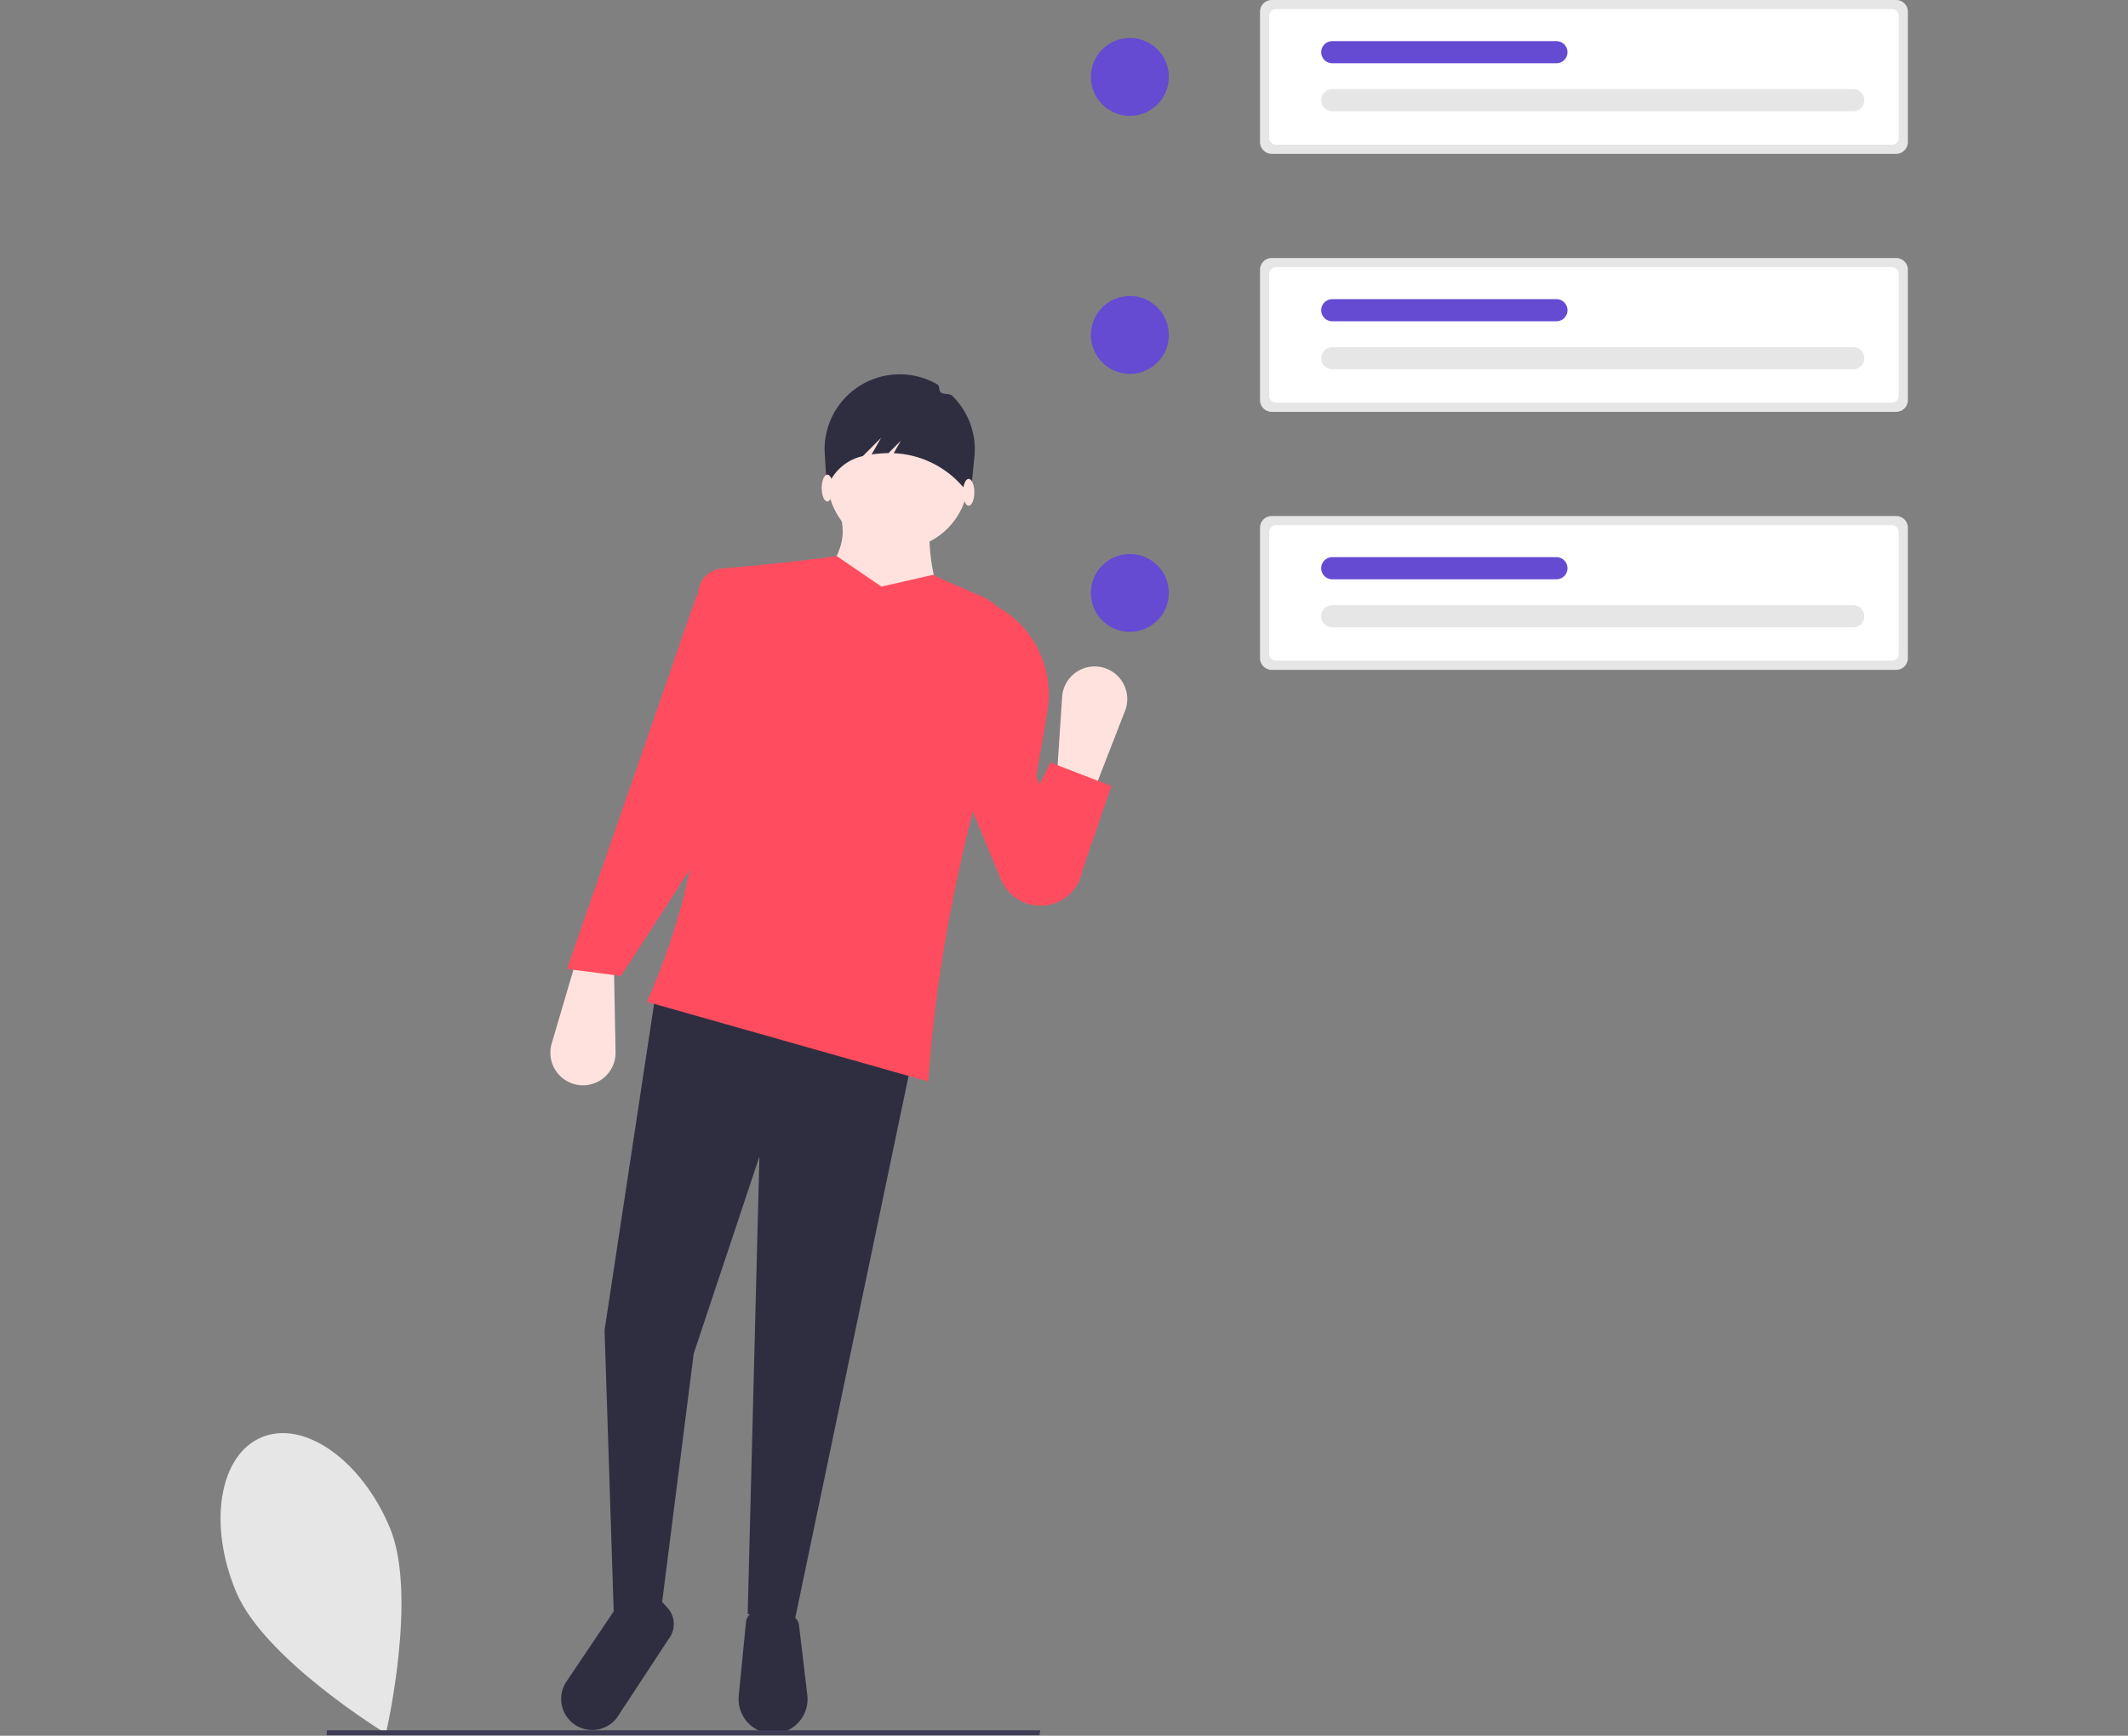 <svg xmlns="http://www.w3.org/2000/svg" width="907" height="740" viewBox="0 0 907 740">
  <rect x="0" y="0" width="907" height="740" fill="#808080" stroke="none"/>
  <g id="Group_50" data-name="Group 50" transform="translate(-6012 -3166)">
    <rect id="Rectangle_197" data-name="Rectangle 197" width="907" height="740" transform="translate(6012 3166)" fill="none"/>
    <g id="undraw_new_notifications_fhvw" transform="translate(6106 3166)">
      <path id="Path_285" data-name="Path 285" d="M312.55,731.364c12.1,28.843-1.664,87.789-1.664,87.789s-51.709-31.47-63.812-60.313-7.258-58.376,10.823-65.963S300.447,702.521,312.55,731.364Z" transform="translate(-240.412 -80.112)" fill="#e6e6e6"/>
      <circle id="Ellipse_55" data-name="Ellipse 55" cx="16.606" cy="16.606" r="16.606" transform="translate(370.965 236.186)" fill="#654ad2"/>
      <circle id="Ellipse_56" data-name="Ellipse 56" cx="16.606" cy="16.606" r="16.606" transform="translate(370.965 126.186)" fill="#654ad2"/>
      <circle id="Ellipse_57" data-name="Ellipse 57" cx="16.606" cy="16.606" r="16.606" transform="translate(370.965 16.186)" fill="#654ad2"/>
      <path id="Path_286" data-name="Path 286" d="M688.459,80.112a5.006,5.006,0,0,0-5,5V140.7a5.006,5.006,0,0,0,5,5h266.13a5.006,5.006,0,0,0,5-5V85.112a5.006,5.006,0,0,0-5-5Z" transform="translate(-240.412 -80.112)" fill="#e6e6e6"/>
      <path id="Path_287" data-name="Path 287" d="M690.256,84.011a2.9,2.9,0,0,0-2.9,2.9V138.9a2.9,2.9,0,0,0,2.9,2.9H952.791a2.9,2.9,0,0,0,2.9-2.9V86.91a2.9,2.9,0,0,0-2.9-2.9Z" transform="translate(-240.412 -80.112)" fill="#fff"/>
      <path id="Path_288" data-name="Path 288" d="M936.307,127.541a4.71,4.71,0,1,0,0-9.421H714.249a4.71,4.71,0,0,0,0,9.421Z" transform="translate(-240.412 -80.112)" fill="#e6e6e6"/>
      <path id="Path_289" data-name="Path 289" d="M809.8,107.077a4.71,4.71,0,1,0,0-9.421H714.249a4.71,4.71,0,0,0,0,9.421Z" transform="translate(-240.412 -80.112)" fill="#654ad2"/>
      <path id="Path_290" data-name="Path 290" d="M688.459,190.112a5.006,5.006,0,0,0-5,5V250.7a5.006,5.006,0,0,0,5,5h266.13a5.006,5.006,0,0,0,5-5V195.112a5.006,5.006,0,0,0-5-5Z" transform="translate(-240.412 -80.112)" fill="#e6e6e6"/>
      <path id="Path_291" data-name="Path 291" d="M690.256,194.011a2.9,2.9,0,0,0-2.9,2.9V248.9a2.9,2.9,0,0,0,2.9,2.9H952.791a2.9,2.9,0,0,0,2.9-2.9V196.91a2.9,2.9,0,0,0-2.9-2.9Z" transform="translate(-240.412 -80.112)" fill="#fff"/>
      <path id="Path_292" data-name="Path 292" d="M936.307,237.541a4.71,4.71,0,1,0,0-9.421H714.249a4.71,4.71,0,0,0,0,9.421Z" transform="translate(-240.412 -80.112)" fill="#e6e6e6"/>
      <path id="Path_293" data-name="Path 293" d="M809.8,217.077a4.71,4.71,0,1,0,0-9.421H714.249a4.71,4.71,0,0,0,0,9.421Z" transform="translate(-240.412 -80.112)" fill="#654ad2"/>
      <path id="Path_294" data-name="Path 294" d="M688.459,300.112a5.006,5.006,0,0,0-5,5V360.7a5.006,5.006,0,0,0,5,5h266.13a5.006,5.006,0,0,0,5-5V305.112a5.006,5.006,0,0,0-5-5Z" transform="translate(-240.412 -80.112)" fill="#e6e6e6"/>
      <path id="Path_295" data-name="Path 295" d="M690.256,304.011a2.9,2.9,0,0,0-2.9,2.9V358.9a2.9,2.9,0,0,0,2.9,2.9H952.791a2.9,2.9,0,0,0,2.9-2.9V306.91a2.9,2.9,0,0,0-2.9-2.9Z" transform="translate(-240.412 -80.112)" fill="#fff"/>
      <path id="Path_296" data-name="Path 296" d="M936.307,347.541a4.71,4.71,0,1,0,0-9.421H714.249a4.71,4.71,0,0,0,0,9.421Z" transform="translate(-240.412 -80.112)" fill="#e6e6e6"/>
      <path id="Path_297" data-name="Path 297" d="M809.8,327.077a4.71,4.71,0,1,0,0-9.421H714.249a4.71,4.71,0,0,0,0,9.421Z" transform="translate(-240.412 -80.112)" fill="#654ad2"/>
      <path id="Path_298" data-name="Path 298" d="M392.742,542.641h0A13.892,13.892,0,0,1,381.559,525l10.529-35.8,16,3,.688,36.458a13.892,13.892,0,0,1-16.034,13.988Z" transform="translate(-240.412 -80.112)" fill="#ffe2dd"/>
      <path id="Path_299" data-name="Path 299" d="M244.677,691.083l-20-3,5-195-28,84-15,118-19-5-4-123,22-145,110,25Z" fill="#2f2e41"/>
      <path id="Path_300" data-name="Path 300" d="M475.906,819.2h0a14.7,14.7,0,0,1-14.629-16.139l3.106-31.574a4.634,4.634,0,0,1,2.411-3.621c5.9-3.18,11.958-2.409,18.163,1.742a4.606,4.606,0,0,1,2,3.284l3.545,29.877a14.7,14.7,0,0,1-14.6,16.432Z" transform="translate(-240.412 -80.112)" fill="#2f2e41"/>
      <path id="Path_301" data-name="Path 301" d="M394.27,816.845h0a13.241,13.241,0,0,1-6.428-19.822l21.334-31.713c7.691-5.519,12.329-2.831,14.132,7.482l4.313-10.807,3.25,3.545a10.338,10.338,0,0,1,.547,13.323L409.29,812.53a13.241,13.241,0,0,1-15.02,4.315Z" transform="translate(-240.412 -80.112)" fill="#2f2e41"/>
      <circle id="Ellipse_58" data-name="Ellipse 58" cx="30" cy="30" r="30" transform="translate(258.677 174.083)" fill="#ffe2dd"/>
      <path id="Path_302" data-name="Path 302" d="M548.089,339.2l-51-10c6.569-14.011,11.83-18.752,6-34h41C540.473,310.989,543.967,325.814,548.089,339.2Z" transform="translate(-240.412 -80.112)" fill="#ffe2dd"/>
      <path id="Path_303" data-name="Path 303" d="M542.089,541.2l-120-34c24.036-52.9,29.071-110.983,21.944-172.38a11.109,11.109,0,0,1,10.149-12.365c15.653-1.289,31.972-2.944,48.907-5.255l19,13,22-5c7.059,3.422,14.17,6.267,20.587,9.1a25.738,25.738,0,0,1,13.993,31.655C559.116,425,546.028,483.494,542.089,541.2Z" transform="translate(-240.412 -80.112)" fill="#ff4d5f"/>
      <path id="Path_304" data-name="Path 304" d="M411.089,496.2l-23-3,54.487-157c2.772-7.986,9.645-12.308,18.013-13.5l8,1-6,93Z" transform="translate(-240.412 -80.112)" fill="#ff4d5f"/>
      <path id="Path_305" data-name="Path 305" d="M591.256,466.182h0A18.23,18.23,0,0,1,573.023,455l-21.934-52.8,18-65,4.758,3.028q.688.438,1.357.9c13.7,9.4,20.372,26.167,17.579,42.548L588.089,411.2l19.365,41.577A18.23,18.23,0,0,1,591.256,466.182Z" transform="translate(-240.412 -80.112)" fill="#ff4d5f"/>
      <path id="Path_306" data-name="Path 306" d="M531.4,239.732h0a31.858,31.858,0,0,1,14.555,4.285c1.02.594.549,2.735,1.491,3.433,1.187.879,3.765.345,4.817,1.375a31.926,31.926,0,0,1,9.494,25.723l-1.674,16.644-3.949-4.319A41.164,41.164,0,0,0,528.677,273.4q-.672-.046-1.346-.072l3.038-5.317-5.28,5.28a51.416,51.416,0,0,0-7.194.586l4.04-7.071-7.752,7.752h0A20.727,20.727,0,0,0,499.7,286.368l-.861,1.908-.964-15.879A32.006,32.006,0,0,1,531.4,239.732Z" transform="translate(-240.412 -80.112)" fill="#2f2e41"/>
      <ellipse id="Ellipse_59" data-name="Ellipse 59" cx="2.41" cy="5.723" rx="2.41" ry="5.723" transform="translate(316.463 204.16)" fill="#ffe2dd"/>
      <ellipse id="Ellipse_60" data-name="Ellipse 60" cx="2.41" cy="5.723" rx="2.41" ry="5.723" transform="translate(256.224 202.353)" fill="#ffe2dd"/>
      <path id="Path_307" data-name="Path 307" d="M616.279,364.643h0a13.892,13.892,0,0,1,9.645,18.531l-13.53,34.777L596.706,413.6l2.409-36.385a13.892,13.892,0,0,1,17.164-12.576Z" transform="translate(-240.412 -80.112)" fill="#ffe2dd"/>
      <path id="Path_308" data-name="Path 308" d="M357.677,384.083l-25-16,21-43,26,10-13,38Z" fill="#ff4d5f"/>
      <path id="Path_309" data-name="Path 309" d="M349.027,739.776H45.288V737.67h304.12Z" fill="#3f3d56"/>
    </g>
  </g>
</svg>
